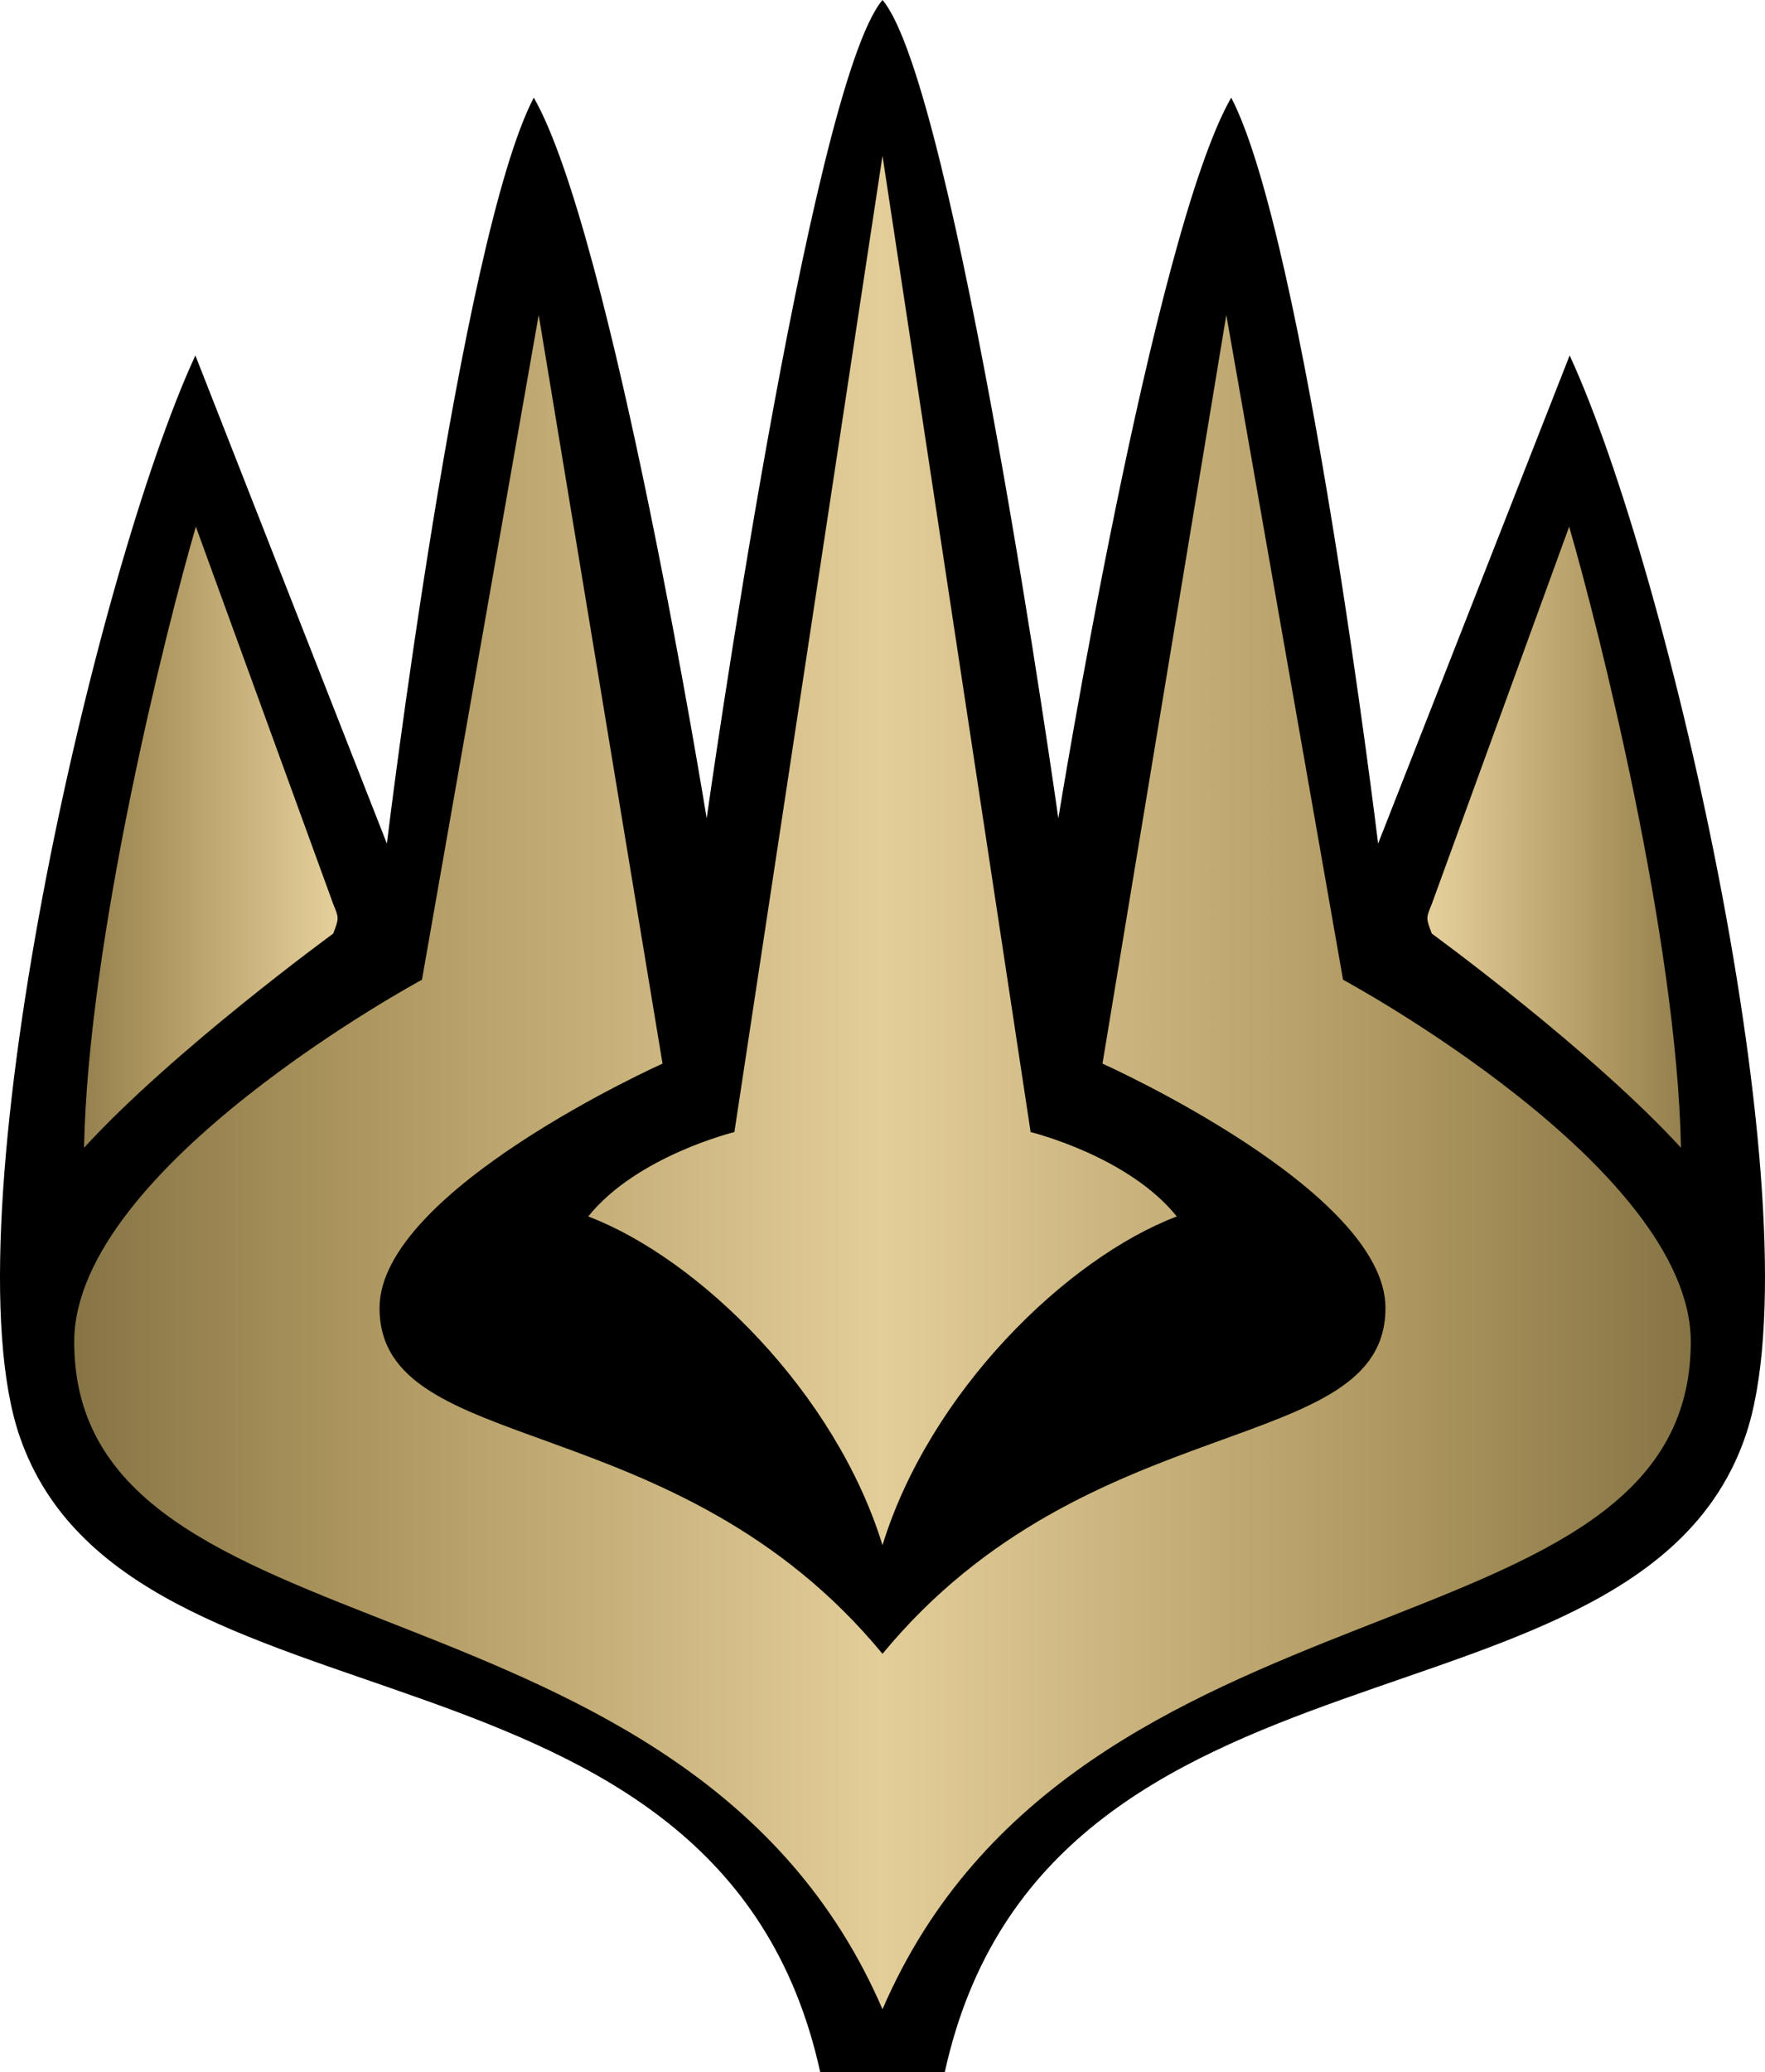 <svg xmlns="http://www.w3.org/2000/svg" width="224.915" height="263.969"><linearGradient id="b" x1="376.063" x2="595.938" y1="227.969" y2="227.969" gradientTransform="translate(-373.542 -57.031)" gradientUnits="userSpaceOnUse"><stop offset="0" style="stop-color:#7f6e41"/><stop offset=".2" style="stop-color:#ae975f"/><stop offset=".5" style="stop-color:#e3cd99"/><stop offset=".8" style="stop-color:#ae975f"/><stop offset="1" style="stop-color:#7f6e41"/></linearGradient><linearGradient id="a" x1="376.063" x2="595.938" y1="154.262" y2="154.262" gradientTransform="translate(-373.542 -57.031)" gradientUnits="userSpaceOnUse"><stop offset="0" style="stop-color:#7f6e41"/><stop offset=".08" style="stop-color:#ae975f"/><stop offset=".18" style="stop-color:#e3cd99"/><stop offset=".82" style="stop-color:#e3cd99"/><stop offset=".92" style="stop-color:#ae975f"/><stop offset="1" style="stop-color:#7f6e41"/></linearGradient><path d="M112.458 0c-9.25 10.887-22.406 104.25-22.406 104.25S77.994 29.823 68.02 12.438c-9.377 17.973-18.72 95.03-18.72 95.03L24.897 45.282C12.238 72.64-6.906 155.777 2.52 183.031c13.818 39.95 89.115 22.288 102 80.938h15.875c12.884-58.65 88.181-40.988 102-80.938 9.426-27.254-9.717-110.391-22.375-137.75l-24.407 62.188s-9.342-77.058-18.718-95.031c-9.974 17.385-22.032 91.812-22.032 91.812S121.707 10.887 112.458 0"/><path d="M24.958 67.094c-3.73 12.81-13.726 52.431-14.25 79.125 11.385-12.435 31.75-27.281 31.75-27.281.75-1.97.75-1.97 0-3.782zm175 0-17.5 48.062c-.75 1.813-.75 1.813 0 3.781 0 0 20.365 14.847 31.75 27.282-.524-26.694-10.519-66.316-14.25-79.125" style="fill:url(#a)"/><path d="M112.458 19.844 93.583 144.219s-12.425 3.031-18.625 10.75c14.086 5.365 31.488 22.377 37.5 41.875 6.012-19.498 23.414-36.51 37.5-41.875-6.2-7.719-18.625-10.75-18.625-10.75zM68.646 40.125 53.77 124.813s-44.313 23.87-44.313 46.125c0 41.379 78.265 27.71 103 85.03 24.735-57.32 103-43.651 103-85.03 0-22.255-44.312-46.125-44.312-46.125L156.27 40.125 140.49 135.5s36.062 16.143 36.062 31.125c0 19.232-37.844 12.216-64.094 44.063-26.25-31.847-64.094-24.83-64.094-44.063 0-14.982 36.063-31.125 36.063-31.125z" style="fill:url(#b)"/></svg>